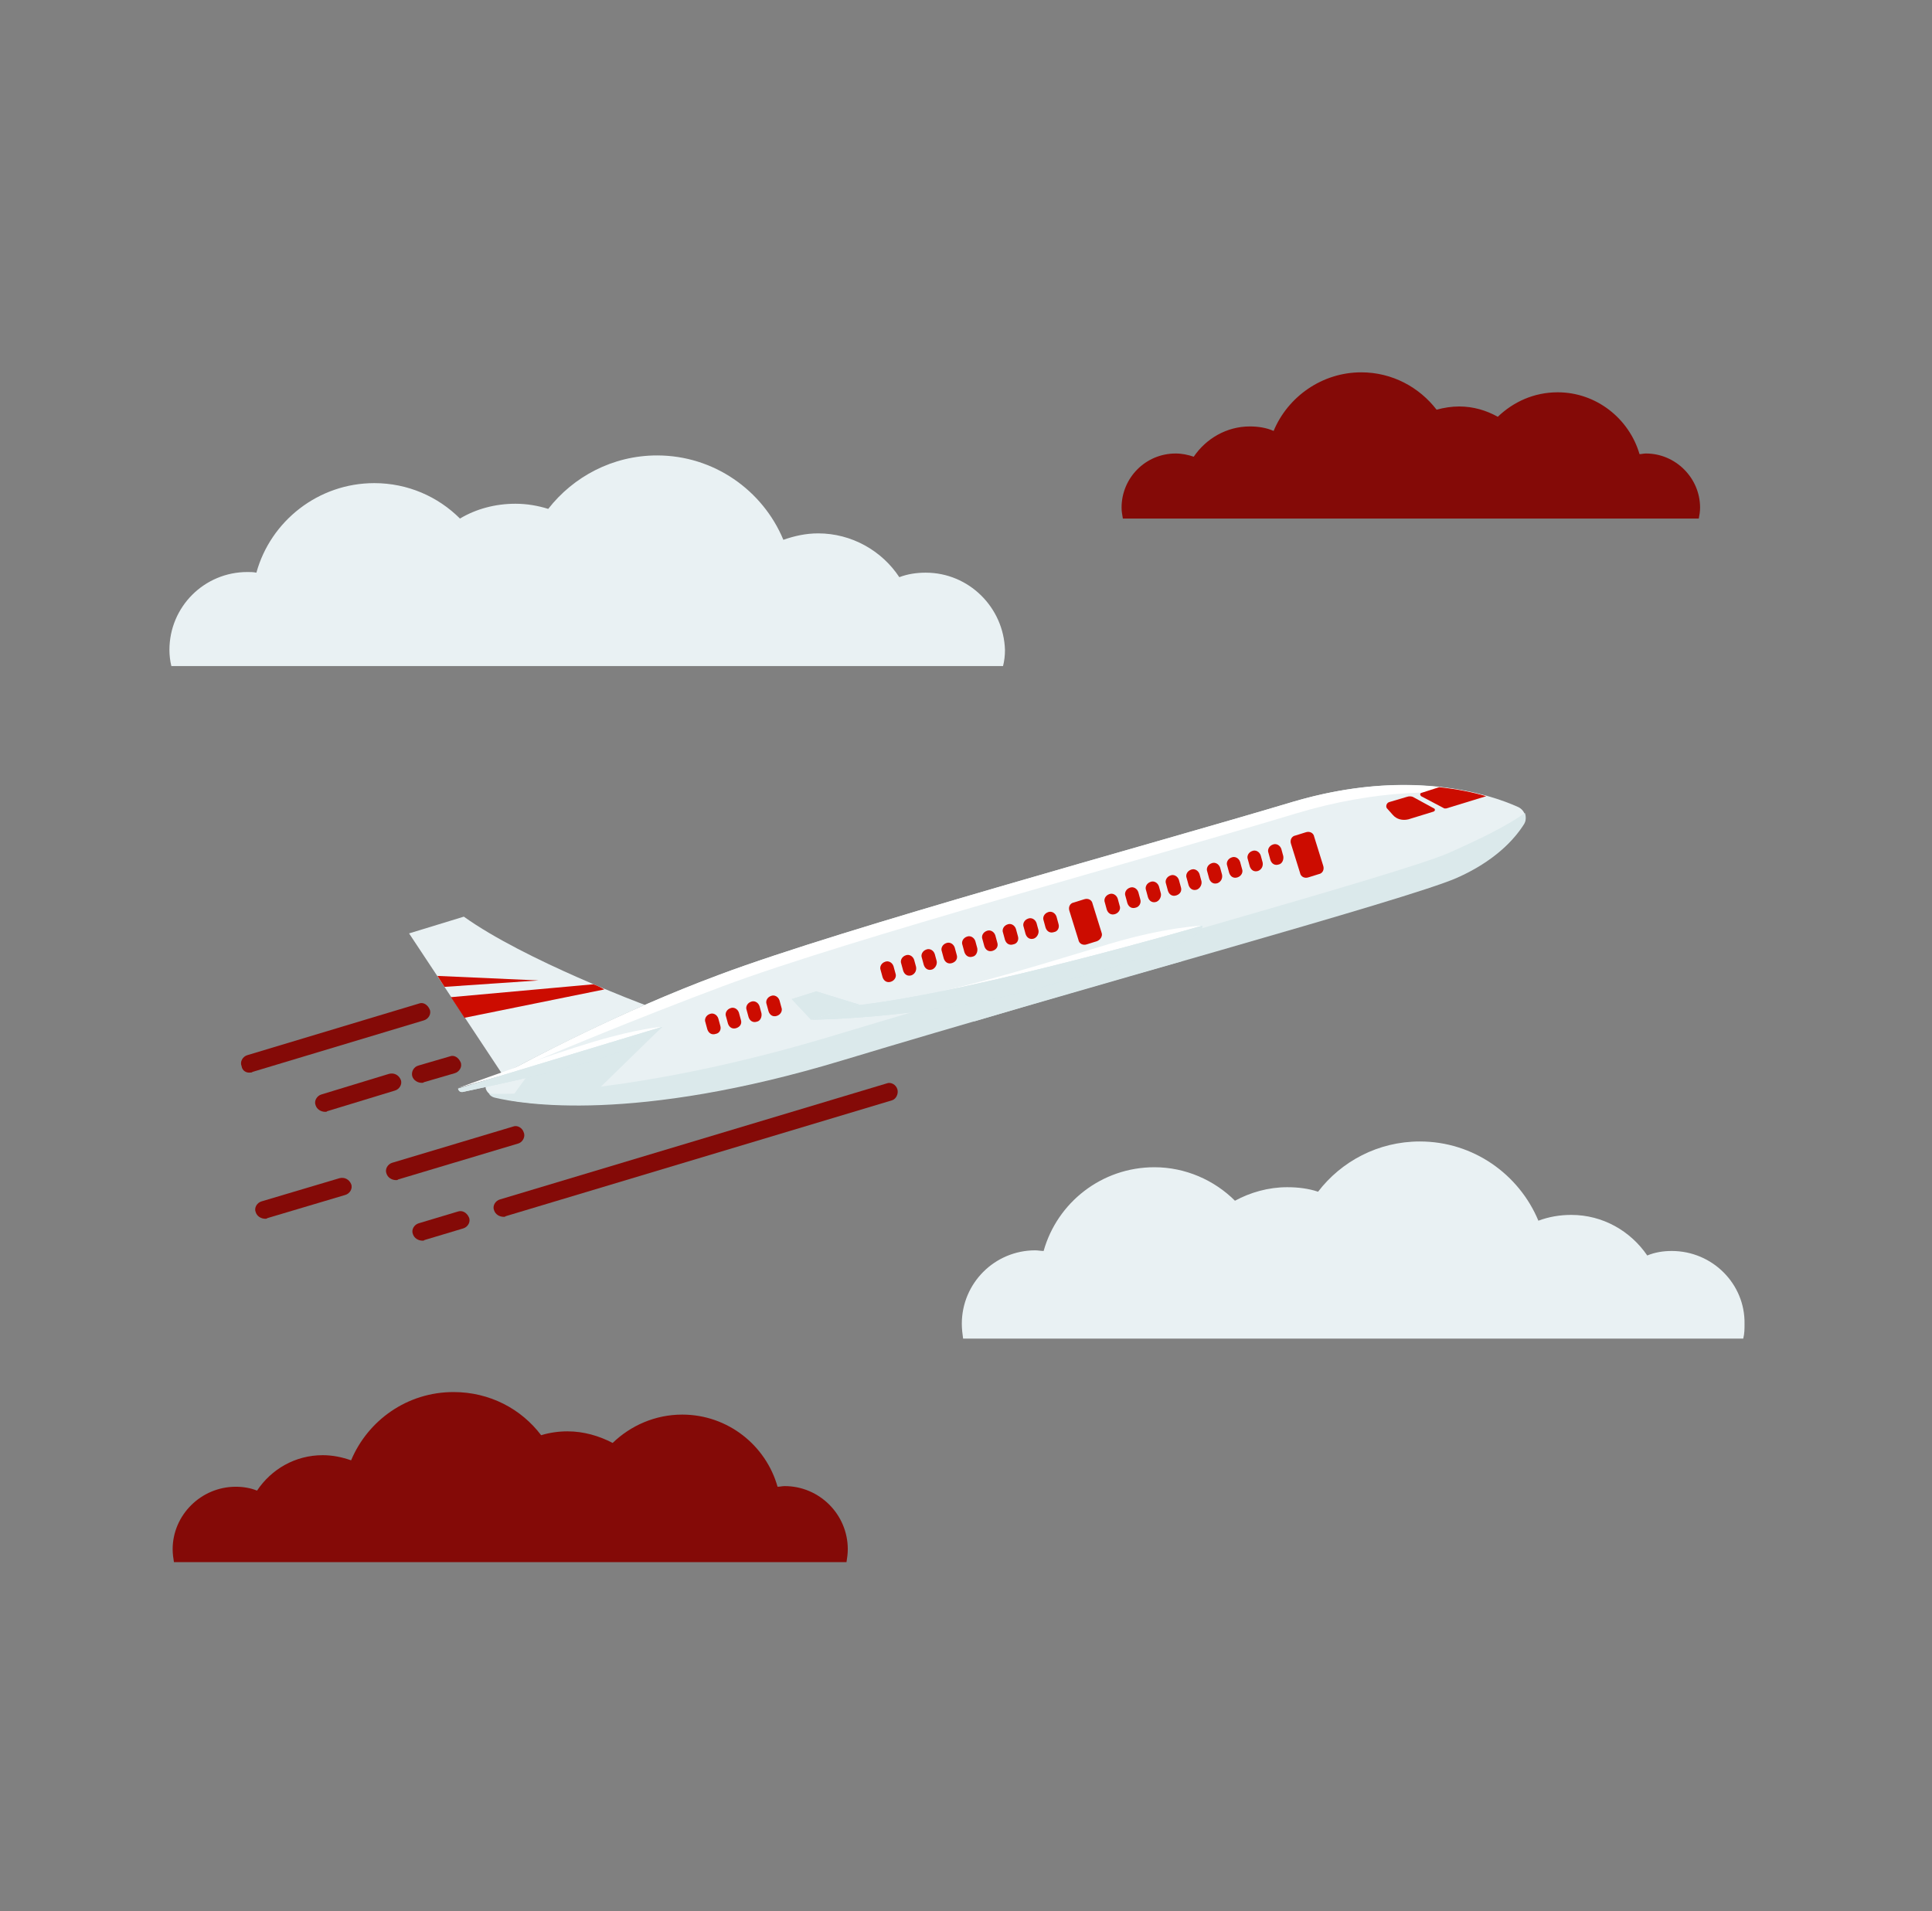 <?xml version="1.0" encoding="utf-8"?>
<!-- Generator: Adobe Illustrator 23.0.1, SVG Export Plug-In . SVG Version: 6.00 Build 0)  -->
<svg version="1.1" id="Layer_1" xmlns="http://www.w3.org/2000/svg" xmlns:xlink="http://www.w3.org/1999/xlink" x="0px" y="0px"
	 viewBox="0 0 299.9 296.7" style="enable-background:new 0 0 299.9 296.7;" xml:space="preserve">
<rect x="0" y="0" width="299.9" height="296.7" fill="#808080" stroke="none"/>
<style type="text/css">
	.st0{display:none;fill:#CC0C00;}
	.st1{fill:#E9F1F3;}
	.st2{fill:#DBE9EB;}
	.st3{fill:#FFFFFF;}
	.st4{fill:#D7E7EB;}
	.st5{fill:#CC0C00;}
	.st6{fill:#840A07;}
</style>
<g>
	<rect class="st0" width="299.9" height="296.7"/>
	<g>
		<g>
			<path class="st1" d="M236.5,127.9c0.6-0.9,0.2-2.1-0.8-2.6c-4.4-2-17-6.2-35.1-0.8c-22.7,6.8-69.4,19.5-88.9,26.8
				c-17.4,6.5-32.8,15-35.9,16.7c-0.3,0.2-0.5,0.6-0.4,0.9v0.1c0.2,0.6,0.7,1,1.3,1.2c4.2,1,21.6,4,54-5.8
				c37.4-11.3,87.5-24.9,95.3-28.3C232,133.7,235,130.3,236.5,127.9z"/>
			<path class="st2" d="M102.8,159.4l-20,6.3l-3.7,5.1c2.4,0.4,6.2,0.8,11.3,0.7L102.8,159.4z"/>
			<path class="st3" d="M112.2,153.1c19.5-7.3,66.2-19.9,88.9-26.8c12.6-3.8,23-3.7,29.7-2.7c-6.3-1.8-16.7-3.1-30.2,0.9
				c-22.7,6.8-69.4,19.5-88.9,26.8c-15.4,5.7-29.3,13.1-34.4,15.9C84.8,163.9,99.1,158,112.2,153.1z"/>
			<path class="st2" d="M224.9,132.4c-7.8,3.4-57.9,17-95.3,28.3c-26.1,7.9-45.1,9.3-53.7,9.1c0.2,0.3,0.5,0.5,0.9,0.6
				c4.2,1,21.6,4,54-5.8c37.4-11.3,87.5-24.9,95.3-28.3c5.9-2.6,9-6,10.5-8.4c0.3-0.5,0.3-1.2,0.1-1.7
				C234,128.2,229.4,130.4,224.9,132.4z"/>
			<path class="st2" d="M183.5,149.2l3-5.1c-2.7,0.8-6,1.7-8.9,2.6l-18.7,5.4l-7.8,6.5C163.2,155,171.8,152.5,183.5,149.2z"/>
			<path class="st1" d="M100.1,156L100.1,156c0,0-18.6-6.9-28.1-13.7l-8.5,2.6L78,166.8C82.1,164.6,90.3,160.3,100.1,156z"/>
			<polygon class="st4" points="133.5,156 126.7,153.9 122.9,155.1 125.9,158.3 			"/>
			<polygon class="st2" points="133.5,156 126.7,153.9 122.9,155.1 125.9,158.3 			"/>
			<path class="st3" d="M100.9,160.5l1.9-1.1c0,0-3.5,0.2-10.6,2.3s-21.1,7.2-21.1,7.2L100.9,160.5z"/>
			<path class="st4" d="M102.8,159.4c0,0-2.3,2.7-10.2,5.1c-6.8,2.1-18,4.4-20.7,5c-0.4,0.1-0.7-0.1-0.8-0.5l0,0L102.8,159.4z"/>
			<path class="st2" d="M102.8,159.4c0,0-2.3,2.7-10.2,5.1c-6.8,2.1-18,4.4-20.7,5c-0.4,0.1-0.7-0.1-0.8-0.5l0,0L102.8,159.4z"/>
			<g>
				<g>
					<path class="st5" d="M224.5,125.5l6.2-1.9c-2-0.6-4.5-1.1-7.3-1.4l-2.8,0.9c-0.2,0.1-0.2,0.3,0,0.5l3.6,1.9
						C224.2,125.5,224.4,125.5,224.5,125.5z"/>
					<path class="st5" d="M218.4,123.7l-2.7,0.8c-0.5,0.1-0.7,0.8-0.3,1.1l0.8,0.9c0.6,0.7,1.5,0.9,2.4,0.7l3.9-1.2
						c0.3-0.1,0.3-0.4,0.1-0.5l-3.3-1.8C219,123.6,218.7,123.6,218.4,123.7z"/>
				</g>
				<path class="st5" d="M198.5,134.2L198.5,134.2c-0.6,0.2-1.1-0.1-1.3-0.7l-0.3-1.1c-0.2-0.5,0.1-1.1,0.7-1.3l0,0
					c0.5-0.2,1.1,0.1,1.3,0.7l0.3,1.1C199.3,133.5,199,134.1,198.5,134.2z"/>
				<path class="st5" d="M195.3,135.2L195.3,135.2c-0.6,0.2-1.1-0.1-1.3-0.7l-0.3-1.1c-0.2-0.5,0.1-1.1,0.7-1.3l0,0
					c0.5-0.2,1.1,0.1,1.3,0.7l0.3,1.1C196.1,134.5,195.8,135,195.3,135.2z"/>
				<path class="st5" d="M192.1,136.2L192.1,136.2c-0.6,0.2-1.1-0.1-1.3-0.7l-0.3-1.1c-0.2-0.5,0.1-1.1,0.7-1.3l0,0
					c0.5-0.2,1.1,0.1,1.3,0.7l0.3,1.1C193,135.4,192.7,136,192.1,136.2z"/>
				<path class="st5" d="M189,137.1L189,137.1c-0.6,0.2-1.1-0.1-1.3-0.7l-0.3-1.1c-0.2-0.5,0.1-1.1,0.7-1.3l0,0
					c0.5-0.2,1.1,0.1,1.3,0.7l0.3,1.1C189.8,136.4,189.5,136.9,189,137.1z"/>
				<path class="st5" d="M185.8,138.1L185.8,138.1c-0.6,0.2-1.1-0.1-1.3-0.7l-0.3-1.1c-0.2-0.5,0.1-1.1,0.7-1.3l0,0
					c0.5-0.2,1.1,0.1,1.3,0.7l0.3,1.1C186.6,137.3,186.3,137.9,185.8,138.1z"/>
				<path class="st5" d="M182.6,139L182.6,139c-0.6,0.2-1.1-0.1-1.3-0.7l-0.3-1.1c-0.2-0.5,0.1-1.1,0.7-1.3l0,0
					c0.5-0.2,1.1,0.1,1.3,0.7l0.3,1.1C183.5,138.3,183.2,138.8,182.6,139z"/>
				<path class="st5" d="M179.5,140L179.5,140c-0.6,0.2-1.1-0.1-1.3-0.7l-0.3-1.1c-0.2-0.5,0.1-1.1,0.7-1.3l0,0
					c0.5-0.2,1.1,0.1,1.3,0.7l0.3,1.1C180.3,139.2,180,139.8,179.5,140z"/>
				<path class="st5" d="M176.3,140.9L176.3,140.9c-0.6,0.2-1.1-0.1-1.3-0.7l-0.3-1.1c-0.2-0.5,0.1-1.1,0.7-1.3l0,0
					c0.5-0.2,1.1,0.1,1.3,0.7l0.3,1.1C177.2,140.2,176.8,140.8,176.3,140.9z"/>
				<path class="st5" d="M173.1,141.9L173.1,141.9c-0.6,0.2-1.1-0.1-1.3-0.7l-0.3-1.1c-0.2-0.5,0.1-1.1,0.7-1.3l0,0
					c0.5-0.2,1.1,0.1,1.3,0.7l0.3,1.1C174,141.1,173.7,141.7,173.1,141.9z"/>
				<path class="st5" d="M163.6,144.7L163.6,144.7c-0.6,0.2-1.1-0.1-1.3-0.7l-0.3-1.1c-0.2-0.5,0.1-1.1,0.7-1.3l0,0
					c0.5-0.2,1.1,0.1,1.3,0.7l0.3,1.1C164.5,144,164.2,144.6,163.6,144.7z"/>
				<path class="st5" d="M160.5,145.7L160.5,145.7c-0.6,0.2-1.1-0.1-1.3-0.7l-0.3-1.1c-0.2-0.5,0.1-1.1,0.7-1.3l0,0
					c0.5-0.2,1.1,0.1,1.3,0.7l0.3,1.1C161.3,144.9,161,145.5,160.5,145.7z"/>
				<path class="st5" d="M157.3,146.6L157.3,146.6c-0.6,0.2-1.1-0.1-1.3-0.7l-0.3-1.1c-0.2-0.5,0.1-1.1,0.7-1.3l0,0
					c0.5-0.2,1.1,0.1,1.3,0.7l0.3,1.1C158.2,145.9,157.9,146.5,157.3,146.6z"/>
				<path class="st5" d="M154.1,147.6L154.1,147.6c-0.6,0.2-1.1-0.1-1.3-0.7l-0.3-1.1c-0.2-0.5,0.1-1.1,0.7-1.3l0,0
					c0.5-0.2,1.1,0.1,1.3,0.7l0.3,1.1C155,146.9,154.7,147.4,154.1,147.6z"/>
				<path class="st5" d="M151,148.5L151,148.5c-0.6,0.2-1.1-0.1-1.3-0.7l-0.3-1.1c-0.2-0.5,0.1-1.1,0.7-1.3l0,0
					c0.5-0.2,1.1,0.1,1.3,0.7l0.3,1.1C151.8,147.8,151.5,148.4,151,148.5z"/>
				<path class="st5" d="M147.8,149.5L147.8,149.5c-0.6,0.2-1.1-0.1-1.3-0.7l-0.3-1.1c-0.2-0.5,0.1-1.1,0.7-1.3l0,0
					c0.5-0.2,1.1,0.1,1.3,0.7l0.3,1.1C148.7,148.8,148.4,149.3,147.8,149.5z"/>
				<path class="st5" d="M144.7,150.5L144.7,150.5c-0.6,0.2-1.1-0.1-1.3-0.7l-0.3-1.1c-0.2-0.5,0.1-1.1,0.7-1.3l0,0
					c0.5-0.2,1.1,0.1,1.3,0.7l0.3,1.1C145.5,149.7,145.2,150.3,144.7,150.5z"/>
				<path class="st5" d="M141.5,151.4L141.5,151.4c-0.6,0.2-1.1-0.1-1.3-0.7l-0.3-1.1c-0.2-0.5,0.1-1.1,0.7-1.3l0,0
					c0.5-0.2,1.1,0.1,1.3,0.7l0.3,1.1C142.3,150.7,142,151.2,141.5,151.4z"/>
				<path class="st5" d="M138.3,152.4L138.3,152.4c-0.6,0.2-1.1-0.1-1.3-0.7l-0.3-1.1c-0.2-0.5,0.1-1.1,0.7-1.3l0,0
					c0.5-0.2,1.1,0.1,1.3,0.7l0.3,1.1C139.2,151.6,138.9,152.2,138.3,152.4z"/>
				<path class="st5" d="M120.6,157.7L120.6,157.7c-0.6,0.2-1.1-0.1-1.3-0.7l-0.3-1.1c-0.2-0.5,0.1-1.1,0.7-1.3l0,0
					c0.5-0.2,1.1,0.1,1.3,0.7l0.3,1.1C121.5,156.9,121.2,157.5,120.6,157.7z"/>
				<path class="st5" d="M117.5,158.6L117.5,158.6c-0.6,0.2-1.1-0.1-1.3-0.7l-0.3-1.1c-0.2-0.5,0.1-1.1,0.7-1.3l0,0
					c0.5-0.2,1.1,0.1,1.3,0.7l0.3,1.1C118.3,157.9,118,158.5,117.5,158.6z"/>
				<path class="st5" d="M114.3,159.6L114.3,159.6c-0.6,0.2-1.1-0.1-1.3-0.7l-0.3-1.1c-0.2-0.5,0.1-1.1,0.7-1.3l0,0
					c0.5-0.2,1.1,0.1,1.3,0.7l0.3,1.1C115.2,158.9,114.9,159.4,114.3,159.6z"/>
				<path class="st5" d="M111.1,160.5L111.1,160.5c-0.6,0.2-1.1-0.1-1.3-0.7l-0.3-1.1c-0.2-0.5,0.1-1.1,0.7-1.3l0,0
					c0.5-0.2,1.1,0.1,1.3,0.7l0.3,1.1C112,159.8,111.7,160.4,111.1,160.5z"/>
				<path class="st5" d="M204.7,135.7l-1.6,0.5c-0.6,0.2-1.2-0.1-1.3-0.7l-1.4-4.5c-0.2-0.6,0.1-1.2,0.7-1.3l1.6-0.5
					c0.6-0.2,1.2,0.1,1.3,0.7l1.4,4.5C205.6,135,205.3,135.6,204.7,135.7z"/>
				<path class="st5" d="M170.3,146.1l-1.6,0.5c-0.6,0.2-1.2-0.1-1.3-0.7l-1.4-4.5c-0.2-0.6,0.1-1.2,0.7-1.3l1.6-0.5
					c0.6-0.2,1.2,0.1,1.3,0.7l1.4,4.5C171.2,145.3,170.8,145.9,170.3,146.1z"/>
			</g>
			<path class="st3" d="M184.6,145l2-1.3c0,0-5.6,0.2-14.3,2.8s-21.9,6.8-30.3,8.2c0,0,19.3-2.1,21-2.6
				C164.7,151.7,184.6,145,184.6,145z"/>
			<path class="st4" d="M186.6,143.7c0,0-34.6,10.1-53,12.3l-7.6,2.3c0,0,19.4-0.1,38.3-5.8C164.3,152.5,187.4,146.6,186.6,143.7z"
				/>
			<path class="st2" d="M186.6,143.7c0,0-34.6,10.1-53,12.3l-7.6,2.3c0,0,19.4-0.1,38.3-5.8C164.3,152.5,187.4,146.6,186.6,143.7z"
				/>
			<g>
				<path class="st5" d="M92.1,152.8l-22.1,2l2.1,3.2l21.7-4.4C93.3,153.3,92.7,153,92.1,152.8z"/>
				<polygon class="st5" points="67.9,151.5 69,153.2 83.6,152.2 				"/>
			</g>
		</g>
		<g>
			<path class="st6" d="M71,188.1l-6,1.8c-0.7,0.2-1.2,1-0.9,1.7c0.2,0.6,0.8,1,1.5,1c0.1,0,0.2,0,0.3-0.1l6-1.8
				c0.7-0.2,1.2-1,0.9-1.7C72.5,188.3,71.8,187.8,71,188.1z"/>
			<path class="st6" d="M139.3,169.1c-0.2-0.7-1-1.2-1.7-0.9l-60,18c-0.7,0.2-1.2,1-0.9,1.7c0.2,0.6,0.8,1,1.5,1
				c0.1,0,0.2,0,0.3-0.1l60-18C139.1,170.6,139.5,169.8,139.3,169.1z"/>
			<path class="st6" d="M52.7,182.9l-12.1,3.6c-0.7,0.2-1.2,1-0.9,1.7c0.2,0.6,0.8,1,1.5,1c0.1,0,0.2,0,0.3-0.1l12.1-3.6
				c0.7-0.2,1.2-1,0.9-1.7C54.2,183.1,53.5,182.7,52.7,182.9z"/>
			<path class="st6" d="M81.3,175.8c-0.2-0.7-1-1.2-1.7-0.9l-18.7,5.6c-0.7,0.2-1.2,1-0.9,1.7c0.2,0.6,0.8,1,1.5,1
				c0.1,0,0.2,0,0.3-0.1l18.7-5.6C81.1,177.3,81.6,176.5,81.3,175.8z"/>
			<path class="st6" d="M60.4,166.7l-10.5,3.2c-0.7,0.2-1.2,1-0.9,1.7c0.2,0.6,0.8,1,1.5,1c0.1,0,0.2,0,0.3-0.1l10.5-3.2
				c0.7-0.2,1.2-1,0.9-1.7S61.2,166.5,60.4,166.7z"/>
			<path class="st6" d="M64,167.1c0.2,0.6,0.8,1,1.5,1c0.1,0,0.2,0,0.3-0.1l4.8-1.4c0.7-0.2,1.2-1,0.9-1.7s-1-1.2-1.7-0.9l-4.8,1.4
				C64.2,165.6,63.8,166.4,64,167.1z"/>
			<path class="st6" d="M38.9,166.5c0.1,0,0.2,0,0.3-0.1l26.6-8c0.7-0.2,1.2-1,0.9-1.7s-1-1.2-1.7-0.9l-26.6,8
				c-0.7,0.2-1.2,1-0.9,1.7C37.6,166.2,38.2,166.6,38.9,166.5z"/>
		</g>
	</g>
</g>
<path class="st1" d="M259.5,194.2c-1.3,0-2.6,0.2-3.8,0.7c-2.6-3.8-6.9-6.3-11.8-6.3c-1.8,0-3.5,0.3-5.1,0.9
	c-3-7.2-10.1-12.3-18.4-12.3c-6.5,0-12.2,3.1-15.8,7.8c-1.5-0.5-3.1-0.7-4.8-0.7c-2.9,0-5.7,0.8-8.1,2.1c-3.2-3.2-7.7-5.2-12.5-5.2
	c-8.2,0-15.1,5.5-17.2,13c-0.4,0-0.9-0.1-1.3-0.1c-6.3,0-11.4,5.1-11.4,11.4c0,0.8,0.1,1.6,0.2,2.3h121.1c0.2-0.8,0.2-1.5,0.2-2.3
	C270.9,199.3,265.8,194.2,259.5,194.2z"/>
<path class="st6" d="M36.6,230.8c1.2,0,2.3,0.2,3.3,0.6c2.2-3.3,5.9-5.5,10.2-5.5c1.5,0,3,0.3,4.4,0.8c2.6-6.2,8.7-10.6,15.9-10.6
	c5.6,0,10.5,2.6,13.6,6.7c1.3-0.4,2.7-0.6,4.1-0.6c2.5,0,4.9,0.7,7,1.8c2.8-2.7,6.6-4.4,10.8-4.4c7.1,0,13,4.8,14.8,11.2
	c0.4,0,0.7-0.1,1.1-0.1c5.4,0,9.8,4.4,9.8,9.8c0,0.7-0.1,1.4-0.2,2H27c-0.1-0.6-0.2-1.3-0.2-2C26.8,235.2,31.2,230.8,36.6,230.8z"/>
<path class="st6" d="M182.5,70.4c1,0,1.9,0.2,2.8,0.5c1.9-2.8,5.1-4.7,8.7-4.7c1.3,0,2.6,0.2,3.7,0.7c2.2-5.3,7.5-9.1,13.6-9.1
	c4.8,0,9,2.3,11.7,5.8c1.1-0.3,2.3-0.5,3.5-0.5c2.2,0,4.2,0.6,6,1.6c2.4-2.3,5.6-3.8,9.3-3.8c6,0,11.1,4.1,12.7,9.6
	c0.3,0,0.6-0.1,1-0.1c4.6,0,8.4,3.8,8.4,8.4c0,0.6-0.1,1.2-0.2,1.7h-89.4c-0.1-0.6-0.2-1.1-0.2-1.7
	C174.1,74.2,177.8,70.4,182.5,70.4z"/>
<path class="st1" d="M143.7,88.9c-1.4,0-2.8,0.2-4.1,0.7c-2.7-4.1-7.4-6.8-12.6-6.8c-1.9,0-3.7,0.4-5.4,1
	c-3.2-7.7-10.8-13.1-19.6-13.1c-6.9,0-13,3.3-16.9,8.3c-1.6-0.5-3.3-0.8-5.1-0.8c-3.1,0-6.1,0.8-8.6,2.3C68,77.1,63.3,75,58.1,75
	c-8.7,0-16.1,5.9-18.3,13.9c-0.5-0.1-0.9-0.1-1.4-0.1c-6.7,0-12.1,5.4-12.1,12.1c0,0.8,0.1,1.7,0.3,2.5h129.1
	c0.2-0.8,0.3-1.6,0.3-2.5C155.8,94.3,150.4,88.9,143.7,88.9z"/>
</svg>
